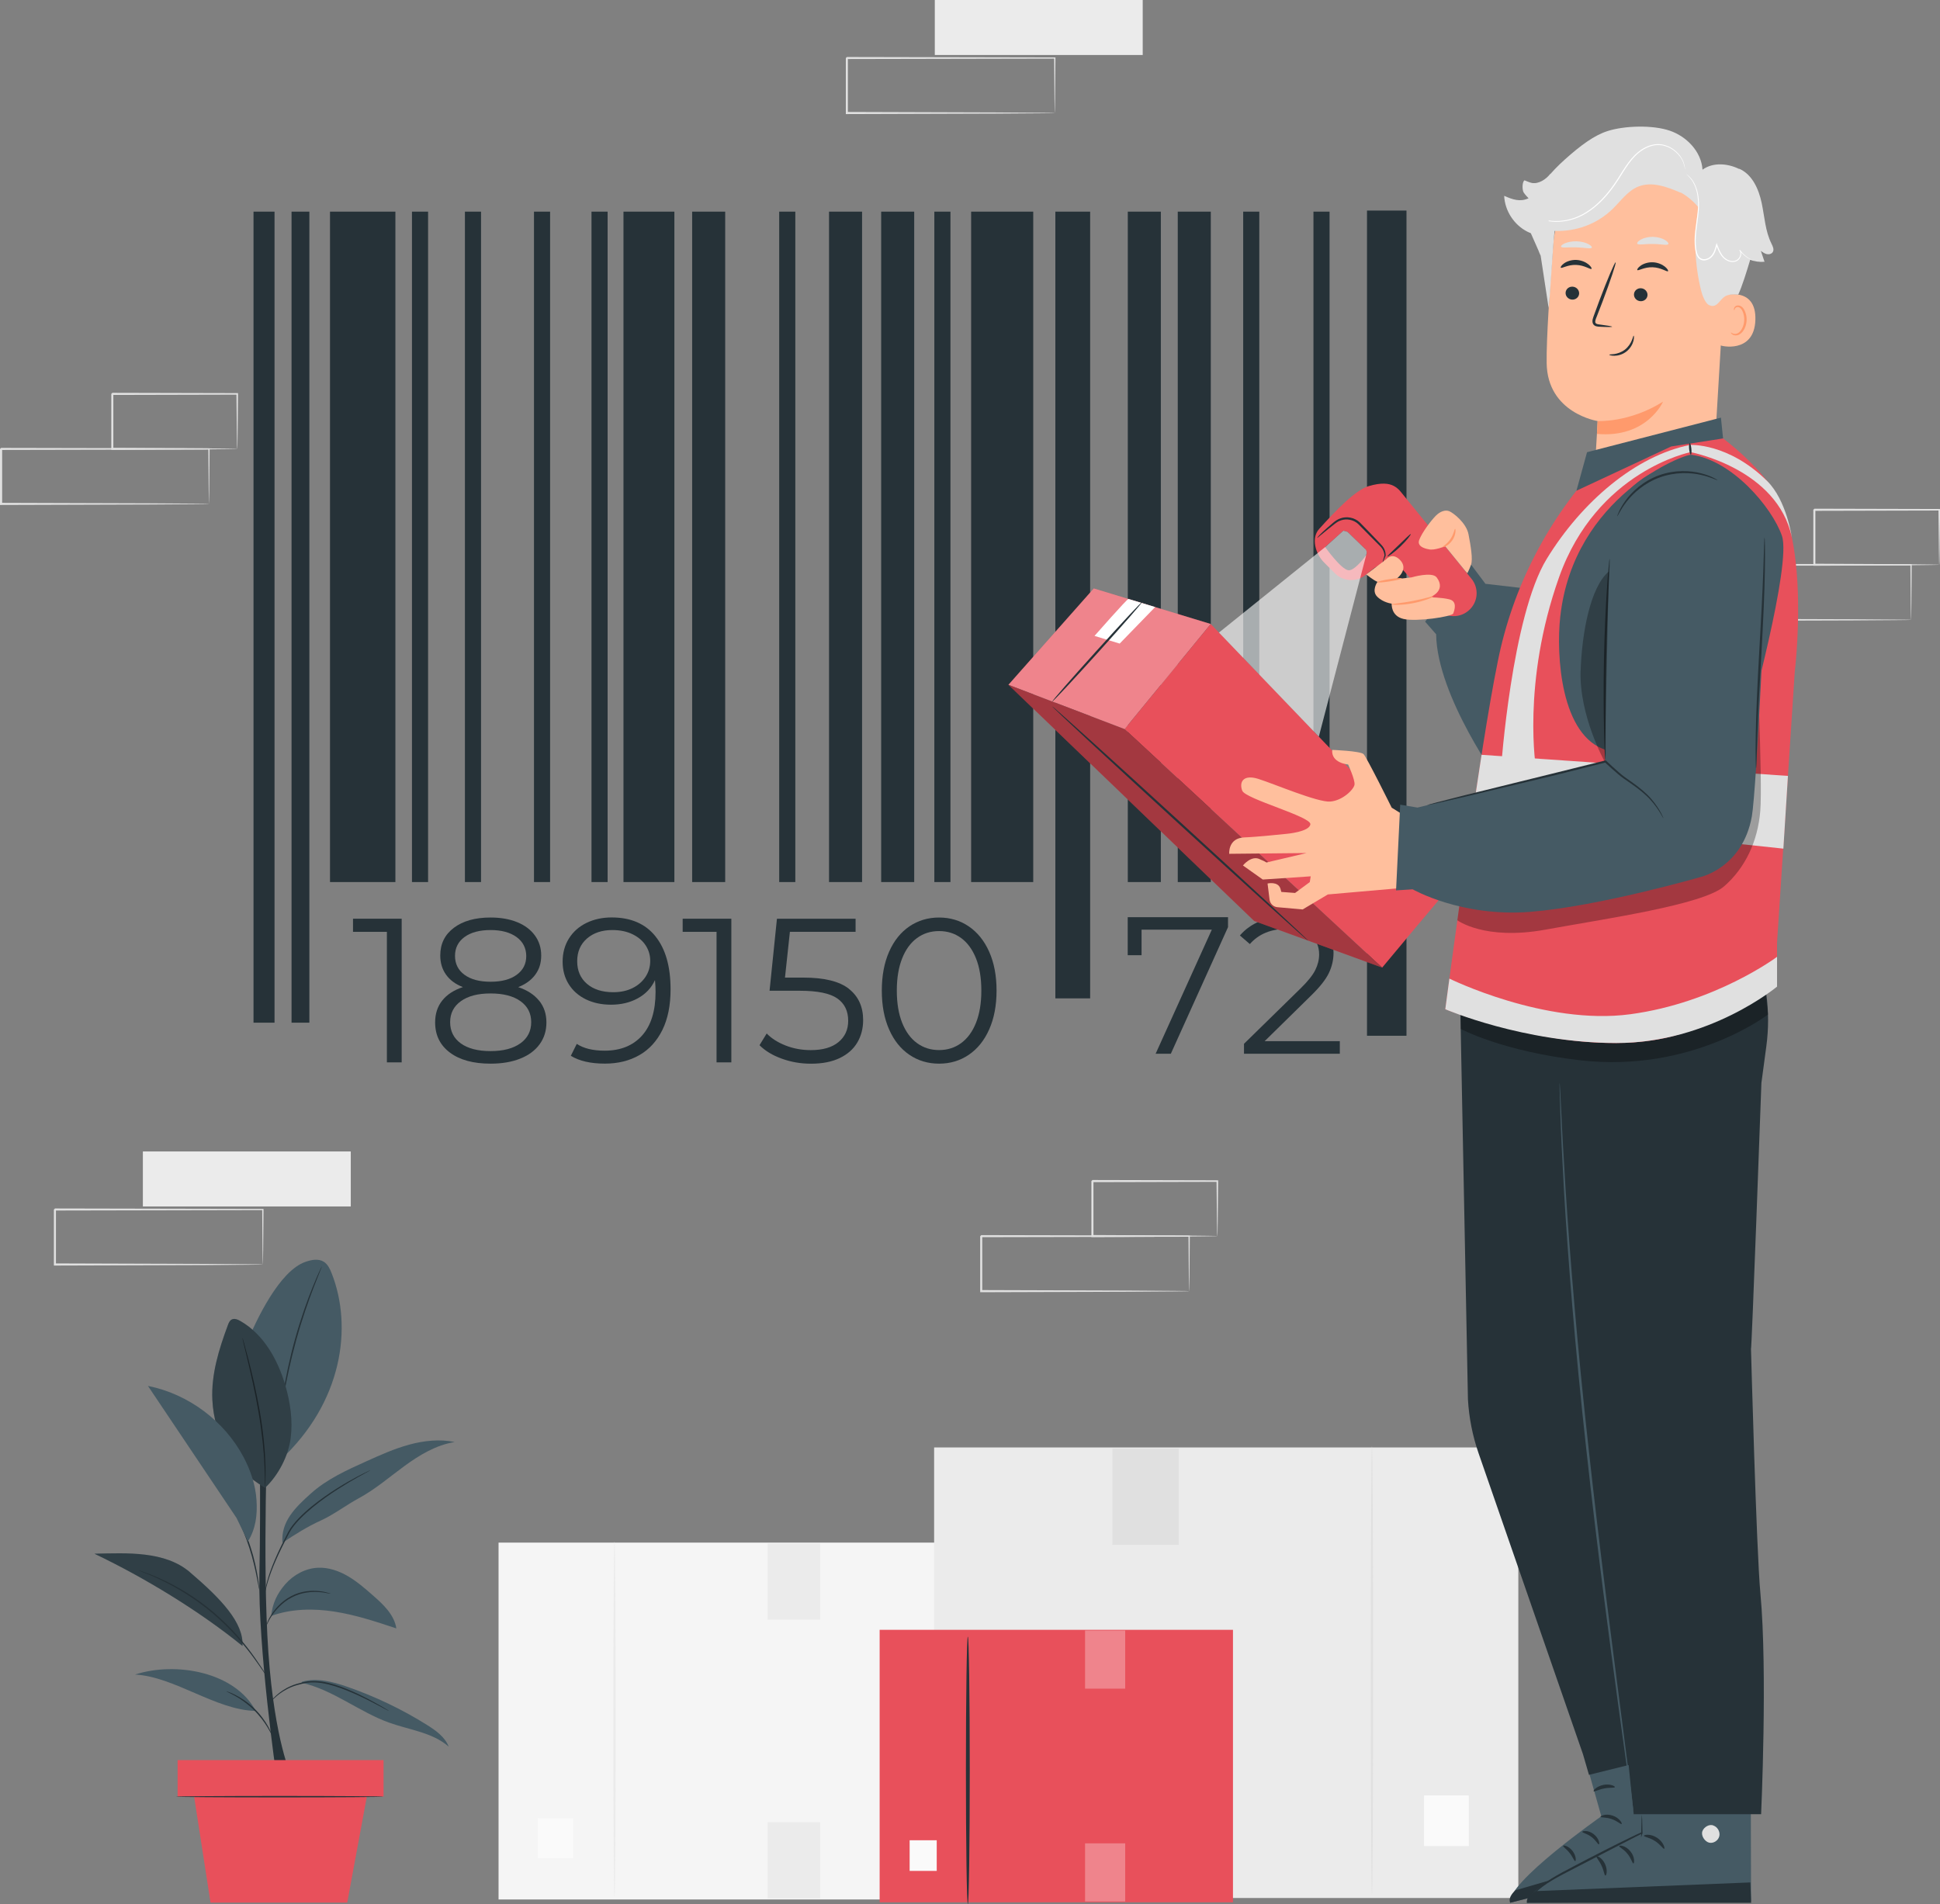 <?xml version="1.0" encoding="UTF-8"?>
<svg xmlns="http://www.w3.org/2000/svg" viewBox="0 0 453.95 445.64">
  <rect x="0" y="0" width="453.95" height="445.64" fill="#808080" stroke="none"/>
  <defs>
    <style>
      .cls-1 {
        opacity: .3;
      }

      .cls-2 {
        opacity: .6;
      }

      .cls-3, .cls-4, .cls-5, .cls-6, .cls-7, .cls-8, .cls-9, .cls-10, .cls-11, .cls-12, .cls-13 {
        stroke-width: 0px;
      }

      .cls-4 {
        fill: #263238;
      }

      .cls-5 {
        fill: #455a64;
      }

      .cls-6 {
        fill: #e0e0e0;
      }

      .cls-7 {
        fill: #fff;
      }

      .cls-8 {
        fill: #e8505b;
      }

      .cls-9 {
        fill: #ff9a6c;
      }

      .cls-10 {
        fill: #ffbf9d;
      }

      .cls-11 {
        fill: #fafafa;
      }

      .cls-12 {
        fill: #ebebeb;
      }

      .cls-13 {
        fill: #f5f5f5;
      }
    </style>
  </defs>
  <g id="Background_Complete" data-name="Background Complete">
    <g>
      <rect class="cls-12" x="33.43" y="269.48" width="48.65" height="12.87"/>
      <path class="cls-6" d="m61.51,295.91s0-.08-.02-.23c0-.17,0-.39-.02-.66,0-.61-.02-1.45-.04-2.53-.02-2.22-.05-5.42-.08-9.44l.15.15c-11.11.02-28.78.06-48.65.1.11-.11-.25.25.24-.25h0v.82s0,.83,0,.83c0,.55,0,1.1,0,1.64,0,1.09,0,2.17,0,3.25,0,2.15,0,4.26,0,6.33l-.24-.24c13.85.04,25.98.08,34.67.11,4.33.03,7.81.05,10.23.07,1.18.01,2.11.02,2.77.03.3,0,.54.01.72.02.16,0,.25.01.26.02,0,0-.07.01-.23.02-.18,0-.41,0-.69.02-.65,0-1.56.02-2.71.03-2.41.02-5.87.04-10.18.07-8.74.03-20.92.07-34.84.11h-.24s0-.24,0-.24c0-2.07,0-4.18,0-6.33,0-1.07,0-2.16,0-3.25,0-.55,0-1.09,0-1.64v-.83s0-.41,0-.41v-.39h0v-.02h0c.5-.5.14-.14.25-.25,19.87.04,37.54.07,48.65.1h.15s0,.15,0,.15c-.04,4.07-.06,7.29-.08,9.53-.02,1.07-.03,1.9-.04,2.5,0,.26-.01.47-.02.63,0,.14,0,.21-.01.2Z"/>
    </g>
    <g>
      <rect class="cls-12" x="218.74" width="48.65" height="12.87"/>
      <path class="cls-6" d="m246.82,26.43s-.01-.08-.02-.23c0-.17,0-.39-.02-.66,0-.61-.02-1.45-.04-2.53-.02-2.22-.05-5.42-.08-9.44l.15.15c-11.11.02-28.78.06-48.65.1.11-.11-.25.25.24-.25h0v.82s0,.83,0,.83c0,.55,0,1.1,0,1.64,0,1.09,0,2.17,0,3.25,0,2.15,0,4.26,0,6.33l-.24-.24c13.85.04,25.98.08,34.67.11,4.33.03,7.81.05,10.23.07,1.18.01,2.11.02,2.77.03.3,0,.54.01.72.02.16,0,.25.01.26.02,0,0-.07.01-.23.02-.18,0-.41,0-.69.02-.65,0-1.56.02-2.71.03-2.41.02-5.87.04-10.18.07-8.74.03-20.92.07-34.84.11h-.24s0-.24,0-.24c0-2.07,0-4.18,0-6.33,0-1.07,0-2.16,0-3.25,0-.55,0-1.09,0-1.64v-.83s0-.41,0-.41v-.39h0v-.02h0c.5-.5.14-.14.25-.25,19.87.04,37.54.07,48.65.1h.15s0,.15,0,.15c-.04,4.07-.06,7.29-.08,9.53-.02,1.07-.03,1.9-.04,2.5,0,.26-.01.47-.02.63,0,.14-.01.21-.01.2Z"/>
    </g>
    <g>
      <path class="cls-6" d="m278.25,302.15s0-.08-.01-.23c0-.17,0-.39-.02-.66,0-.61-.02-1.45-.04-2.53-.02-2.22-.05-5.42-.08-9.44l.15.15c-11.11.02-28.78.06-48.65.1.11-.11-.25.25.24-.25h0v.41s0,.41,0,.41v.83c0,.55,0,1.1,0,1.64,0,1.09,0,2.17,0,3.25,0,2.15,0,4.26,0,6.33l-.24-.24c13.85.04,25.98.08,34.67.11,4.33.03,7.81.05,10.23.07,1.18.01,2.11.02,2.77.03.3,0,.54.01.72.02.16,0,.25.01.26.02,0,0-.07.01-.23.02-.18,0-.41,0-.69.02-.65,0-1.56.02-2.71.03-2.41.02-5.87.04-10.18.07-8.74.03-20.92.07-34.84.11h-.24s0-.24,0-.24c0-2.07,0-4.18,0-6.33,0-1.07,0-2.16,0-3.25,0-.55,0-1.09,0-1.64v-.83s0-.41,0-.41v-.39h0v-.02h0c.5-.5.14-.14.25-.25,19.87.04,37.54.07,48.65.1h.15s0,.15,0,.15c-.04,4.07-.06,7.29-.08,9.53-.02,1.07-.03,1.9-.04,2.5,0,.26-.01.47-.02.63,0,.14,0,.21-.02.2Z"/>
      <path class="cls-6" d="m284.84,289.28s-.01-.09-.02-.25c0-.18-.01-.41-.02-.68-.01-.63-.03-1.49-.04-2.58-.02-2.26-.06-5.44-.1-9.36l.18.18c-7.57.02-17.88.04-29.23.07-.22.22.3-.3.25-.25h0v.42s0,.42,0,.42v.84c0,.56,0,1.12,0,1.67,0,1.11,0,2.2,0,3.28,0,2.15,0,4.24,0,6.24l-.24-.24c8.44.05,15.7.08,20.91.11,2.57.03,4.63.05,6.09.07.68.01,1.23.02,1.64.03.38,0,.58.02.59.03,0,0-.17.02-.53.03-.4,0-.93.02-1.59.03-1.45.02-3.49.04-6.04.07-5.25.03-12.57.07-21.07.11h-.24s0-.24,0-.24c0-2,0-4.09,0-6.24,0-1.08,0-2.17,0-3.28,0-.55,0-1.11,0-1.67v-.84s0-.42,0-.42v-.4h0v-.02h0c-.05.05.47-.47.25-.25,11.35.03,21.66.05,29.23.07h.18s0,.18,0,.18c-.04,3.96-.07,7.19-.1,9.47-.02,1.07-.03,1.92-.04,2.54-.01.58-.03.87-.04.86Z"/>
    </g>
    <g>
      <path class="cls-6" d="m48.9,117.91s0-.08-.01-.23c0-.17,0-.39-.02-.66,0-.61-.02-1.45-.04-2.53-.02-2.22-.05-5.42-.08-9.44l.15.15c-11.11.02-28.78.06-48.65.1.11-.11-.25.25.24-.25H.5v.41s0,.41,0,.41v.83c0,.55,0,1.1,0,1.64,0,1.09,0,2.17,0,3.25,0,2.15,0,4.26,0,6.33l-.24-.24c13.85.04,25.98.08,34.67.11,4.33.03,7.81.05,10.23.07,1.18.01,2.11.02,2.77.03.3,0,.54.01.72.02.16,0,.25.01.26.02,0,0-.07.01-.23.02-.18,0-.41,0-.69.02-.65,0-1.56.02-2.71.03-2.41.02-5.87.04-10.18.07-8.74.03-20.92.07-34.84.11H0s0-.24,0-.24c0-2.07,0-4.18,0-6.33,0-1.07,0-2.16,0-3.25,0-.55,0-1.09,0-1.64v-.83s0-.41,0-.41v-.39h0v-.02h0c.5-.5.14-.14.25-.25,19.87.04,37.54.07,48.65.1h.15s0,.15,0,.15c-.04,4.07-.06,7.29-.08,9.53-.02,1.07-.03,1.9-.04,2.5,0,.26-.01.47-.02.63,0,.14,0,.21-.02.2Z"/>
      <path class="cls-6" d="m55.5,105.04s-.01-.09-.02-.24c0-.18-.01-.41-.02-.68-.01-.63-.03-1.49-.04-2.58-.02-2.26-.06-5.44-.1-9.36l.18.18c-7.57.02-17.88.04-29.23.07-.22.22.3-.3.25-.25h0v.42s0,.42,0,.42v.84c0,.56,0,1.12,0,1.67,0,1.11,0,2.2,0,3.28,0,2.15,0,4.24,0,6.24l-.24-.24c8.44.05,15.7.08,20.91.11,2.57.03,4.63.05,6.09.07.68.01,1.23.02,1.64.03.38,0,.58.02.59.03,0,0-.17.02-.53.03-.4,0-.93.02-1.59.03-1.45.02-3.49.04-6.04.07-5.25.03-12.57.07-21.07.11h-.24s0-.24,0-.24c0-2,0-4.09,0-6.24,0-1.08,0-2.17,0-3.28,0-.55,0-1.11,0-1.67v-.84s0-.42,0-.42v-.4h0v-.02h0c-.05.05.47-.47.25-.25,11.35.03,21.66.05,29.23.07h.18s0,.18,0,.18c-.04,3.96-.07,7.19-.1,9.47-.02,1.07-.03,1.92-.04,2.54-.01.58-.03.87-.04.86Z"/>
    </g>
    <g>
      <path class="cls-6" d="m447.17,145.04s0-.08-.01-.23c0-.17,0-.39-.02-.66,0-.61-.02-1.45-.04-2.53-.02-2.22-.05-5.42-.08-9.44l.15.15c-11.11.02-28.78.06-48.65.1.11-.11-.25.25.24-.25h0v.41s0,.41,0,.41v.83c0,.55,0,1.1,0,1.64,0,1.09,0,2.17,0,3.25,0,2.15,0,4.26,0,6.33l-.24-.24c13.85.04,25.98.08,34.67.11,4.33.03,7.81.05,10.23.07,1.18.01,2.11.02,2.77.03.3,0,.54.01.72.02.16,0,.25.01.26.02,0,0-.07.01-.23.02-.18,0-.41,0-.69.02-.65,0-1.56.02-2.71.03-2.41.02-5.87.04-10.18.07-8.74.03-20.92.07-34.84.11h-.24s0-.24,0-.24c0-2.07,0-4.18,0-6.33,0-1.07,0-2.16,0-3.25,0-.55,0-1.09,0-1.64v-.83s0-.41,0-.41v-.39h0v-.02h0c.5-.5.14-.14.25-.25,19.87.04,37.54.07,48.65.1h.15s0,.15,0,.15c-.04,4.07-.06,7.29-.08,9.53-.02,1.07-.03,1.9-.04,2.5,0,.26-.01.47-.02.63,0,.14,0,.21-.02.2Z"/>
      <path class="cls-6" d="m453.77,132.17s-.01-.09-.02-.25c0-.18-.01-.41-.02-.68-.01-.63-.03-1.49-.04-2.58-.02-2.26-.06-5.44-.1-9.36l.18.18c-7.57.02-17.88.04-29.23.07-.22.22.3-.3.25-.25h0v.42s0,.42,0,.42v.84c0,.56,0,1.12,0,1.67,0,1.11,0,2.2,0,3.28,0,2.15,0,4.24,0,6.24l-.24-.24c8.44.05,15.7.08,20.91.11,2.57.03,4.63.05,6.09.07.68.01,1.23.02,1.64.03.38,0,.58.02.59.03,0,0-.17.02-.53.03-.4,0-.93.02-1.59.03-1.45.02-3.49.04-6.04.07-5.25.03-12.57.07-21.07.11h-.24s0-.24,0-.24c0-2,0-4.09,0-6.24,0-1.08,0-2.17,0-3.28,0-.55,0-1.11,0-1.67v-.84s0-.42,0-.42v-.4h0v-.02h0c-.05.05.47-.47.25-.25,11.35.03,21.66.05,29.23.07h.18s0,.18,0,.18c-.04,3.96-.07,7.19-.1,9.47-.02,1.07-.03,1.92-.04,2.54-.01.58-.03.87-.04.86Z"/>
    </g>
    <g>
      <rect class="cls-13" x="116.66" y="361.02" width="108.28" height="83.52" transform="translate(341.6 805.56) rotate(180)"/>
      <path class="cls-12" d="m143.79,443.95c.15,0,.27-18.62.27-41.57s-.12-41.58-.27-41.58-.27,18.61-.27,41.58.12,41.57.27,41.57Z"/>
      <rect class="cls-11" x="125.84" y="425.53" width="8.3" height="9.38" transform="translate(259.98 860.44) rotate(180)"/>
      <rect class="cls-12" x="179.61" y="361.24" width="12.3" height="17.82"/>
      <rect class="cls-12" x="179.61" y="426.47" width="12.3" height="17.82"/>
    </g>
    <g>
      <rect class="cls-12" x="218.58" y="338.75" width="136.7" height="105.44"/>
      <path class="cls-6" d="m321.03,443.44c-.15,0-.27-23.5-.27-52.49s.12-52.49.27-52.49.27,23.5.27,52.49-.12,52.49-.27,52.49Z"/>
      <rect class="cls-11" x="333.21" y="420.19" width="10.48" height="11.85"/>
      <rect class="cls-6" x="260.29" y="339.02" width="15.53" height="22.5"/>
      <rect class="cls-6" x="260.29" y="421.37" width="15.53" height="22.5"/>
    </g>
  </g>
  <g id="Plant">
    <g>
      <g>
        <path class="cls-4" d="m64.68,415.61s-4.34-29.83-3.98-47.19c.36-17.36-.02-36.89-.02-36.89h2s-1.35,34.45.12,55.24c1.47,20.76,5.35,28.84,5.35,28.84h-3.47"/>
        <path class="cls-5" d="m77.6,297.97c-.4-1.02-.9-2.08-1.82-2.67-1.27-.8-2.93-.47-4.35.03-6.04,2.14-11.4,13.4-13.84,19.33l8.02,27.03c14.48-13.43,16.99-31.05,11.99-43.72Z"/>
        <path class="cls-4" d="m75.31,296.39s-.03.13-.12.35c-.1.26-.23.58-.39.98-.35.85-.84,2.09-1.43,3.62-1.18,3.07-2.69,7.36-4.03,12.19-1.34,4.84-2.26,9.29-2.83,12.53-.29,1.62-.5,2.93-.64,3.84-.07.43-.13.77-.17,1.05-.04.24-.07.36-.08.36-.01,0,0-.13.02-.37.03-.28.07-.63.11-1.06.1-.92.28-2.24.53-3.86.51-3.26,1.4-7.73,2.74-12.58,1.35-4.85,2.89-9.14,4.13-12.19.62-1.53,1.15-2.75,1.53-3.59.18-.39.33-.71.45-.96.11-.22.17-.33.18-.33Z"/>
        <path class="cls-5" d="m62.05,348.16c-7.52-4.15-11.95-11.97-12.36-20.55-.29-6,1.55-11.88,3.64-17.51.18-.49.4-1.01.85-1.27.63-.36,1.42-.04,2.05.32,5.46,3.11,8.77,9.04,10.54,15.08,1.17,4.02,1.78,8.25,1.24,12.4-.54,4.15-2.91,8.66-5.95,11.54"/>
        <path class="cls-4" d="m62.05,348.16s-.02-.13-.03-.36c0-.27-.01-.62-.02-1.04,0-.9-.04-2.2-.11-3.81-.14-3.21-.57-7.65-1.4-12.49-.83-4.84-1.85-9.18-2.59-12.31-.37-1.53-.67-2.79-.89-3.71-.09-.41-.17-.74-.23-1.01-.05-.23-.07-.36-.06-.36.01,0,.05.11.12.34.08.26.17.59.29,1,.25.87.59,2.13.99,3.69.8,3.12,1.85,7.46,2.69,12.31.83,4.85,1.22,9.31,1.3,12.53.04,1.61.04,2.92,0,3.82-.02.42-.03.76-.04,1.04-.01.24-.03.36-.04.36Z"/>
        <g class="cls-1">
          <path class="cls-3" d="m62.05,348.16c-7.52-4.15-11.95-11.97-12.36-20.55-.29-6,1.55-11.88,3.64-17.51.18-.49.4-1.01.85-1.27.63-.36,1.42-.04,2.05.32,5.46,3.11,8.77,9.04,10.54,15.08,1.17,4.02,1.78,8.25,1.24,12.4-.54,4.15-2.91,8.66-5.95,11.54"/>
        </g>
        <path class="cls-5" d="m70.53,393.81c7.4,1.63,13.49,6.85,20.63,9.38,4.72,1.68,10.06,2.27,13.84,5.58-.9-2.28-3.05-3.81-5.13-5.11-5.87-3.67-12.16-6.67-18.7-8.93-3.36-1.16-7-2.13-10.43-1.17"/>
        <path class="cls-5" d="m59.84,400.41c-9.27-.15-19.02-8.04-28.25-8.51,9.65-3.12,23.47-.57,28.25,8.51"/>
        <path class="cls-5" d="m63.46,378.18c4.71-1.7,9.87-1.78,14.82-1.01,4.94.77,9.72,2.35,14.46,3.93-.48-3.22-3.08-5.63-5.53-7.77-1.84-1.61-3.7-3.23-5.81-4.46-2.11-1.23-4.52-2.07-6.97-1.97-2.95.12-5.75,1.65-7.69,3.87-1.93,2.23-2.97,4.47-3.29,7.4"/>
        <path class="cls-5" d="m44.44,367.94c-5.83-4.98-14.67-4.49-22.34-4.32,11.79,5.64,24.49,13.36,34.64,21.59.31-5.42-4.94-10.98-12.31-17.27Z"/>
        <g class="cls-1">
          <path class="cls-3" d="m44.44,367.94c-5.83-4.98-14.67-4.49-22.34-4.32,11.79,5.64,24.49,13.36,34.64,21.59.31-5.42-4.94-10.98-12.31-17.27Z"/>
        </g>
        <path class="cls-5" d="m66.08,361.07c2.93-1.96,5.9-3.82,8.97-5.21,3.07-1.4,5.94-3.62,8.9-5.22,3.85-2.08,7.18-4.98,10.71-7.56,3.53-2.58,7.41-4.91,11.73-5.6-3.52-.73-7.2-.33-10.67.62-3.47.95-6.76,2.43-10.04,3.91-4.55,2.05-9.18,4.15-12.9,7.48-3.72,3.33-7.08,6.61-6.69,11.59"/>
        <path class="cls-4" d="m91,400.41s-.11-.03-.29-.13c-.22-.11-.49-.25-.81-.42-.7-.37-1.7-.92-2.96-1.56-.62-.33-1.32-.67-2.07-1.03-.74-.37-1.55-.73-2.41-1.1-1.71-.73-3.62-1.49-5.71-1.99-2.08-.51-4.15-.62-5.94-.15-.91.22-1.76.44-2.52.75-.76.31-1.44.67-2.03,1.04-1.19.75-2.02,1.54-2.56,2.11-.54.58-.8.93-.82.91,0,0,.05-.1.17-.27.12-.17.3-.42.56-.72.51-.6,1.33-1.43,2.52-2.22.59-.39,1.28-.77,2.06-1.1.77-.34,1.65-.57,2.55-.79,1.84-.5,3.99-.39,6.09.12,2.12.5,4.04,1.28,5.75,2.03.86.38,1.66.75,2.4,1.14.75.36,1.44.72,2.06,1.07,1.25.66,2.24,1.24,2.92,1.65.31.19.57.35.78.47.18.11.27.17.26.18Z"/>
        <path class="cls-4" d="m52.92,395.81s.21.04.58.17c.37.12.89.35,1.51.66,1.25.62,2.89,1.66,4.43,3.14,1.54,1.48,2.65,3.08,3.32,4.3.33.61.58,1.12.72,1.48.14.36.21.56.19.57-.05.02-.4-.76-1.11-1.94-.71-1.18-1.83-2.72-3.34-4.18-1.51-1.45-3.1-2.51-4.31-3.17-1.2-.66-2-.98-1.98-1.03Z"/>
        <path class="cls-4" d="m32.42,367.48s.14.03.39.12c.29.1.66.23,1.11.4.49.18,1.08.4,1.75.65.68.25,1.43.63,2.27,1,3.34,1.51,7.78,4.06,12.06,7.69,2.11,1.84,4.03,3.71,5.63,5.54,1.59,1.83,2.94,3.56,3.99,5.06,1.06,1.5,1.86,2.75,2.41,3.61.26.41.47.74.63.99.14.23.21.35.21.36,0,0-.1-.1-.26-.32-.16-.22-.4-.54-.69-.96-.58-.84-1.41-2.07-2.49-3.55-1.07-1.48-2.43-3.18-4.03-4.99-1.6-1.81-3.51-3.66-5.61-5.49-4.26-3.6-8.65-6.16-11.95-7.73-.83-.38-1.56-.77-2.24-1.04-.66-.27-1.24-.5-1.73-.7-.45-.19-.81-.34-1.09-.45-.25-.11-.38-.17-.37-.18Z"/>
        <path class="cls-4" d="m77.36,372.97s-.27-.01-.74-.1c-.25-.05-.54-.1-.85-.16-.33-.06-.72-.07-1.14-.11-1.67-.12-4.09.02-6.37,1.26-1.15.58-2.11,1.36-2.9,2.15-.8.78-1.41,1.59-1.86,2.3-.93,1.42-1.22,2.45-1.27,2.43-.02,0,.03-.27.19-.72.17-.45.43-1.1.89-1.83.44-.74,1.04-1.58,1.84-2.39.79-.82,1.78-1.63,2.96-2.23,2.35-1.28,4.86-1.38,6.54-1.2.43.06.82.08,1.15.16.31.08.59.15.85.21.46.12.72.2.71.22Z"/>
        <path class="cls-4" d="m86.68,344.07s-.12.08-.35.22c-.27.14-.61.33-1.03.56-.9.48-2.19,1.2-3.76,2.13-1.56.94-3.41,2.09-5.37,3.49-1.95,1.4-4.06,3.04-5.99,5.02-.96,1-1.84,2.04-2.45,3.17-.61,1.17-1.19,2.29-1.72,3.37-1.07,2.16-1.94,4.15-2.57,5.86-.63,1.71-1.02,3.13-1.25,4.13-.24.99-.32,1.55-.36,1.55-.01,0,0-.14.04-.41.03-.27.09-.66.19-1.16.19-1.01.55-2.45,1.16-4.18.61-1.73,1.46-3.74,2.52-5.92.53-1.09,1.1-2.22,1.71-3.39.64-1.19,1.53-2.24,2.5-3.25,1.96-2.01,4.08-3.64,6.06-5.04,1.98-1.4,3.84-2.53,5.43-3.45,1.59-.9,2.9-1.59,3.82-2.04.44-.21.79-.38,1.06-.51.24-.11.38-.17.38-.16Z"/>
        <path class="cls-4" d="m60.69,372.13s-.09-.28-.18-.78c-.11-.57-.24-1.29-.41-2.14-.35-1.8-.89-4.29-1.75-6.95-.85-2.67-1.89-4.99-2.65-6.67-.36-.79-.66-1.45-.9-1.98-.21-.47-.32-.74-.3-.75.02-.01.17.24.41.69.25.45.59,1.11,1,1.94.81,1.65,1.89,3.98,2.75,6.67.87,2.69,1.37,5.19,1.67,7.01.15.91.25,1.65.3,2.16.06.51.08.8.06.8Z"/>
        <path class="cls-5" d="m60.02,351.05c-.23-3.5-1.37-6.9-3.01-10.01-4.5-8.5-12.95-14.81-22.39-16.69,6.91,10.3,13.82,20.59,20.72,30.89l2.68,5.51c1.83-3,2.23-6.2,2-9.7Z"/>
      </g>
      <g>
        <rect class="cls-8" x="41.56" y="411.92" width="48.19" height="8.54"/>
        <polygon class="cls-8" points="45.16 418.77 49.26 445.27 81.25 445.27 86.15 418.77 45.16 418.77"/>
        <path class="cls-4" d="m89.72,420.48c0,.09-10.87.17-24.28.17s-24.28-.08-24.28-.17,10.87-.17,24.28-.17,24.28.08,24.28.17Z"/>
      </g>
    </g>
  </g>
  <g id="Box">
    <g>
      <g>
        <rect class="cls-8" x="205.84" y="381.43" width="82.68" height="63.77" transform="translate(494.35 826.63) rotate(180)"/>
        <rect class="cls-11" x="212.85" y="430.68" width="6.34" height="7.17" transform="translate(432.04 868.53) rotate(180)"/>
        <g class="cls-1">
          <rect class="cls-7" x="253.9" y="381.59" width="9.39" height="13.61"/>
        </g>
        <g class="cls-1">
          <rect class="cls-7" x="253.9" y="431.4" width="9.39" height="13.61"/>
        </g>
      </g>
      <path class="cls-4" d="m226.47,445.64c-.25,0-.45-14.02-.45-31.32s.2-31.32.45-31.32.45,14.02.45,31.32-.2,31.32-.45,31.32Z"/>
    </g>
  </g>
  <g id="Barcode">
    <g>
      <rect class="cls-4" x="59.32" y="49.53" width="4.92" height="189.81"/>
      <rect class="cls-4" x="68.22" y="49.53" width="4.17" height="189.81"/>
      <rect class="cls-4" x="77.22" y="49.53" width="15.3" height="156.9"/>
      <rect class="cls-4" x="96.4" y="49.53" width="3.77" height="156.9"/>
      <rect class="cls-4" x="108.79" y="49.53" width="3.77" height="156.9"/>
      <rect class="cls-4" x="124.95" y="49.53" width="3.77" height="156.9"/>
      <rect class="cls-4" x="138.41" y="49.53" width="3.77" height="156.9"/>
      <rect class="cls-4" x="182.33" y="49.53" width="3.77" height="156.9"/>
      <rect class="cls-4" x="246.95" y="49.53" width="8.14" height="184.12"/>
      <rect class="cls-4" x="290.9" y="49.53" width="3.77" height="156.9"/>
      <rect class="cls-4" x="307.34" y="49.53" width="3.77" height="156.9"/>
      <rect class="cls-4" x="319.87" y="49.28" width="9.24" height="193.12"/>
      <rect class="cls-4" x="218.63" y="49.53" width="3.77" height="156.9"/>
      <rect class="cls-4" x="161.96" y="49.53" width="7.73" height="156.9"/>
      <rect class="cls-4" x="193.99" y="49.53" width="7.73" height="156.9"/>
      <rect class="cls-4" x="206.19" y="49.53" width="7.73" height="156.9"/>
      <rect class="cls-4" x="263.9" y="49.53" width="7.73" height="156.9"/>
      <rect class="cls-4" x="275.59" y="49.53" width="7.73" height="156.9"/>
      <rect class="cls-4" x="227.24" y="49.53" width="14.53" height="156.9"/>
      <rect class="cls-4" x="145.89" y="49.53" width="11.91" height="156.9"/>
      <g>
        <path class="cls-4" d="m93.99,215.01v33.62h-3.46v-30.55h-7.93v-3.07h11.38Z"/>
        <path class="cls-4" d="m126.15,234.18c1.14,1.41,1.71,3.11,1.71,5.09s-.53,3.66-1.59,5.12c-1.06,1.46-2.57,2.58-4.54,3.36-1.97.79-4.28,1.18-6.94,1.18-4.03,0-7.2-.86-9.51-2.59-2.31-1.73-3.46-4.08-3.46-7.06,0-2.02.55-3.72,1.66-5.12,1.1-1.39,2.71-2.44,4.83-3.15-1.73-.67-3.04-1.64-3.94-2.91-.9-1.26-1.35-2.76-1.35-4.49,0-2.72,1.06-4.88,3.19-6.48,2.13-1.6,4.99-2.4,8.57-2.4,2.37,0,4.44.36,6.22,1.08,1.78.72,3.16,1.75,4.15,3.1.99,1.35,1.49,2.91,1.49,4.71s-.46,3.23-1.39,4.49c-.93,1.27-2.26,2.23-3.99,2.91,2.11.7,3.74,1.76,4.88,3.17Zm-4.37,9.99c1.68-1.22,2.52-2.87,2.52-4.95s-.84-3.72-2.52-4.92c-1.68-1.2-4.01-1.8-6.99-1.8s-5.26.6-6.94,1.8c-1.68,1.2-2.52,2.84-2.52,4.92s.83,3.77,2.5,4.97c1.66,1.2,3.99,1.8,6.96,1.8s5.31-.61,6.99-1.83Zm-13.09-16.04c1.47,1.09,3.51,1.63,6.1,1.63s4.64-.54,6.12-1.63c1.49-1.09,2.23-2.54,2.23-4.37s-.76-3.38-2.28-4.47c-1.52-1.09-3.55-1.63-6.08-1.63s-4.59.54-6.08,1.63c-1.49,1.09-2.23,2.56-2.23,4.42s.74,3.33,2.21,4.42Z"/>
        <path class="cls-4" d="m153.36,219.12c2.37,2.93,3.55,7.07,3.55,12.42,0,3.75-.64,6.92-1.92,9.51-1.28,2.59-3.07,4.56-5.38,5.88-2.31,1.33-5,1.99-8.07,1.99-3.33,0-5.99-.61-7.97-1.83l1.39-2.79c1.6,1.06,3.78,1.59,6.53,1.59,3.71,0,6.63-1.18,8.74-3.53,2.11-2.35,3.17-5.77,3.17-10.25,0-.83-.05-1.75-.14-2.74-.83,1.83-2.16,3.24-3.99,4.25-1.83,1.01-3.92,1.51-6.29,1.51-2.21,0-4.17-.42-5.88-1.25-1.71-.83-3.05-2.01-4.01-3.53-.96-1.52-1.44-3.29-1.44-5.31s.5-3.86,1.49-5.43c.99-1.57,2.36-2.78,4.11-3.63,1.75-.85,3.71-1.27,5.88-1.27,4.45,0,7.86,1.46,10.23,4.4Zm-5.36,12.13c1.3-.64,2.31-1.52,3.05-2.64.74-1.12,1.1-2.37,1.1-3.75,0-1.28-.34-2.47-1.03-3.55-.69-1.09-1.71-1.97-3.05-2.64-1.34-.67-2.95-1.01-4.8-1.01-2.43,0-4.41.67-5.93,1.99-1.52,1.33-2.28,3.1-2.28,5.31s.76,3.97,2.28,5.28c1.52,1.31,3.58,1.97,6.17,1.97,1.7,0,3.19-.32,4.49-.96Z"/>
        <path class="cls-4" d="m171.13,215.01v33.62h-3.46v-30.55h-7.93v-3.07h11.38Z"/>
        <path class="cls-4" d="m198.63,231.42c2.23,1.75,3.34,4.19,3.34,7.33,0,1.95-.46,3.7-1.37,5.24s-2.28,2.75-4.11,3.63c-1.83.88-4.07,1.32-6.72,1.32-2.4,0-4.68-.39-6.84-1.18-2.16-.78-3.9-1.83-5.21-3.15l1.68-2.74c1.12,1.15,2.59,2.09,4.42,2.81,1.83.72,3.79,1.08,5.91,1.08,2.79,0,4.94-.62,6.46-1.87,1.52-1.25,2.28-2.91,2.28-5,0-2.31-.86-4.05-2.57-5.24-1.71-1.18-4.6-1.78-8.67-1.78h-7.16l1.73-16.86h18.4v3.07h-15.37l-1.15,10.71h4.32c4.87,0,8.41.87,10.64,2.62Z"/>
        <path class="cls-4" d="m212.8,246.86c-2.03-1.38-3.62-3.35-4.75-5.93-1.14-2.58-1.71-5.61-1.71-9.1s.57-6.52,1.71-9.1c1.14-2.58,2.72-4.55,4.75-5.93,2.03-1.38,4.35-2.07,6.94-2.07s4.91.69,6.94,2.07c2.03,1.38,3.63,3.35,4.78,5.93,1.15,2.58,1.73,5.61,1.73,9.1s-.58,6.52-1.73,9.1c-1.15,2.58-2.75,4.56-4.78,5.93-2.03,1.38-4.35,2.07-6.94,2.07s-4.91-.69-6.94-2.07Zm12.1-2.74c1.49-1.09,2.65-2.67,3.48-4.75.83-2.08,1.25-4.59,1.25-7.54s-.42-5.46-1.25-7.54c-.83-2.08-1.99-3.67-3.48-4.76-1.49-1.09-3.21-1.63-5.16-1.63s-3.67.54-5.16,1.63c-1.49,1.09-2.65,2.67-3.48,4.76-.83,2.08-1.25,4.59-1.25,7.54s.42,5.46,1.25,7.54c.83,2.08,1.99,3.67,3.48,4.75,1.49,1.09,3.21,1.63,5.16,1.63s3.67-.54,5.16-1.63Z"/>
      </g>
      <g>
        <path class="cls-4" d="m287.35,214.65v2.33l-13.38,29.63h-3.56l13.15-29.04h-16.44v5.98h-3.24v-8.9h23.47Z"/>
        <path class="cls-4" d="m313.51,243.69v2.92h-22.42v-2.33l13.29-13.01c1.67-1.64,2.81-3.07,3.4-4.27.59-1.2.89-2.41.89-3.63,0-1.89-.65-3.36-1.94-4.41-1.29-1.05-3.14-1.58-5.55-1.58-3.74,0-6.65,1.19-8.72,3.56l-2.33-2.01c1.25-1.46,2.84-2.59,4.77-3.38,1.93-.79,4.12-1.19,6.55-1.19,3.26,0,5.84.77,7.74,2.31,1.9,1.54,2.85,3.65,2.85,6.32,0,1.64-.37,3.23-1.1,4.75-.73,1.52-2.12,3.27-4.15,5.25l-10.87,10.68h17.58Z"/>
      </g>
    </g>
  </g>
  <g id="Character">
    <g>
      <g>
        <polygon class="cls-8" points="255.94 137.71 235.97 160.26 263.15 170.62 283.3 146.03 255.94 137.71"/>
        <path class="cls-8" d="m283.3,146.03s57.68,59.9,57.13,60.27c-.55.37-17.01,20.15-17.01,20.15l-60.27-55.83,20.15-24.59Z"/>
        <polygon class="cls-8" points="235.97 160.26 293.47 215.54 323.42 226.45 263.15 170.62 235.97 160.26"/>
        <g class="cls-1">
          <polygon class="cls-3" points="235.97 160.26 293.47 215.54 323.42 226.45 263.15 170.62 235.97 160.26"/>
        </g>
        <g class="cls-1">
          <polygon class="cls-7" points="255.94 137.71 235.97 160.26 263.15 170.62 283.3 146.03 255.94 137.71"/>
        </g>
      </g>
      <path class="cls-10" d="m311.75,175.5s6.58.25,7.32.99,6.58,12.53,6.58,12.53l1.99,1.24.56,17.54-17.49,1.53-5.9,3.51-5.81-.52c-.99-.05-1.8-.8-1.93-1.79l-.47-3.76s2.4-.57,3,1.16l.22.81,3.22.24,3.44-2.54.22-1.35-11.22.75-4.64-3.29s1.98-2.49,3.98-1.45c.47.25.62.2,1.53.75l9.38-2.21-18.1.18s-.33-3.72,3.58-3.84c2.77-.09,9.8-.83,9.8-.83,0,0,5.39-.45,5.61-2.24.22-1.8-15.19-5.91-15.94-7.86-.75-1.95.15-3.89,3.74-2.77,3.59,1.12,13.92,5.54,16.84,5.31,2.92-.22,5.54-2.84,5.69-3.97.15-1.12-1.5-4.71-1.5-4.71,0,0-3.99-.29-3.72-3.4Z"/>
      <path class="cls-7" d="m264.05,140.17c-.26-.08-7.94,8.65-7.94,8.65l5.89,1.8,8.3-8.55-6.26-1.9Z"/>
      <path class="cls-4" d="m246.23,164.17c-.11-.1,4.51-5.38,10.3-11.8,5.8-6.42,10.58-11.55,10.69-11.45.11.1-4.5,5.38-10.3,11.8-5.79,6.42-10.58,11.54-10.69,11.45Z"/>
      <path class="cls-4" d="m306.1,220.14c-.1.11-13.58-12.08-30.11-27.21-16.54-15.14-29.86-27.49-29.76-27.6.1-.11,13.58,12.08,30.11,27.22,16.53,15.13,29.86,27.49,29.76,27.6Z"/>
      <g>
        <path class="cls-5" d="m333.46,145.48l2.59,2.96c.19,14.63,15.09,35.02,15.09,35.02l7.84-33.18-2.85-12.66-8.55-.99-3.36-4.49-10.75,13.34Z"/>
        <g>
          <path class="cls-8" d="m320.26,113.77c-3.09.92-7.65,5.64-11.6,10.04-1.9,2.11-.86,5.8,1.15,7.81l2.57,2.57c.86.86,1.98,1.4,3.19,1.53h0c1.41.16,2.83-.25,3.94-1.14l1.79-1.43c2.24-1.8,5.5-1.5,7.38.66l7.43,8.55c2.05,2.36,5.68,2.46,7.86.23l.03-.03c1.9-1.94,2.04-5,.32-7.11l-16.59-20.4c-.44-.54-.97-.99-1.58-1.32-1.2-.64-2.99-.82-5.88.04Z"/>
          <path class="cls-10" d="m319.69,134.43s1.81,1.45,2.63,1.74c0,0-1.47,2.06-.06,3.47s3.39,1.63,3.39,1.63c0,0-.25,2.88,2.75,3.58,3,.71,11.35-.52,11.65-1.28.29-.76,1.02-2.84-.92-3.31-1.94-.47-4.55-.46-4.55-.46,0,0,3.96-1.47,1.61-4.65-1.08-1.46-5.9-.02-5.9-.02l-3.61.41s3.31-2.33.73-4.67c-1.73-1.58-3.02,0-3.02,0l-4.69,3.56Z"/>
          <path class="cls-10" d="m334.33,128.55s-2.92-.37-2.25-2.17c.67-1.8,2.85-4.64,3.9-5.69,1.05-1.05,2.25-1.42,3.15-1.05.9.37,3.97,2.7,4.49,5.39s1.05,5.84.6,7.12c-.45,1.27-.89,2.02-.89,2.02l-5.15-6.33s-2.62,1.06-3.85.71Z"/>
          <path class="cls-4" d="m323.52,131.57s.11-.58.44-1.58v.05c-.03-.47-.15-1.05-.51-1.61-.34-.54-.98-1.05-1.56-1.67-1.23-1.24-2.61-2.65-4.09-4.14-1.12-1.03-2.73-1.27-3.96-.86-.64.19-1.14.54-1.63.93-.47.37-.92.73-1.34,1.06-.74.6-1.37,1.12-1.92,1.57-.46.37-.69.58-.71.57-.1-.08.81-1.04,2.39-2.42.39-.35.83-.72,1.31-1.12.46-.39,1.05-.83,1.75-1.05,1.37-.49,3.2-.24,4.46.93,1.53,1.53,2.88,2.97,4.07,4.21.57.64,1.17,1.14,1.56,1.79.37.64.47,1.29.45,1.8v.03s0,.02,0,.02c-.4.97-.64,1.5-.69,1.49Z"/>
          <path class="cls-4" d="m330.11,124.99c.11.09-.91,1.47-2.43,2.92-1.52,1.46-2.94,2.42-3.02,2.31-.09-.12,1.17-1.24,2.66-2.68,1.5-1.43,2.68-2.64,2.79-2.55Z"/>
        </g>
        <path class="cls-9" d="m328.01,135.36c.02.14-1.24.46-2.82.7-1.58.25-2.87.33-2.9.19-.02-.14,1.24-.46,2.82-.71,1.58-.25,2.87-.33,2.9-.19Z"/>
        <path class="cls-9" d="m335.46,139.56c.05.12-2.03,1.08-4.79,1.6-2.76.54-5.05.41-5.05.28,0-.15,2.24-.26,4.95-.79,2.71-.51,4.84-1.24,4.89-1.09Z"/>
        <path class="cls-9" d="m340.48,123.77c.14-.03.27,1.35-.65,2.68-.9,1.34-2.23,1.72-2.25,1.58-.07-.14,1.03-.68,1.82-1.88.82-1.18.93-2.39,1.08-2.38Z"/>
        <g>
          <path class="cls-4" d="m310.08,128.03s3.79,5.33,5.49,5.43c1.19.07,3-2.05,3.97-3.32.4-.52.33-1.25-.13-1.7l-4.11-3.98-.96-.26-4.26,3.83Z"/>
          <g class="cls-2">
            <path class="cls-7" d="m310.28,127.87l-25.05,20.17,23.37,24.36,11.09-42.51c.17-.49.16-.96-.16-1.33l-4.23-4.1-.96-.26-4.07,3.67h0Z"/>
          </g>
        </g>
      </g>
      <g>
        <g>
          <path class="cls-10" d="m403.87,60.51l-2.77,46.48c-.47,7.9-2.78,19.42-15.24,18.1h0c-10.73-1.96-12.86-12.4-12.41-19.77.21-3.5.38-6.42.38-6.78,0,0-11.76-1.82-11.92-13.58-.08-5.68.72-17.4,1.56-28,.91-11.38,10.41-20.14,21.82-20.16h1.13c12.24.7,18.48,11.49,17.44,23.7Z"/>
          <path class="cls-9" d="m373.83,98.54s7.41.43,15.31-4.54c0,0-3.73,8.59-15.46,7.55l.15-3Z"/>
          <path class="cls-4" d="m383.12,63.2c.22.25,1.64-.74,3.61-.65,1.96.06,3.36,1.15,3.58.92.11-.1-.1-.55-.71-1.05-.6-.49-1.63-.99-2.85-1.04-1.22-.04-2.27.37-2.88.82-.62.45-.85.88-.74.99Z"/>
          <path class="cls-4" d="m382.34,68.89c-.03.84.66,1.56,1.53,1.6.87.05,1.61-.6,1.64-1.43.03-.84-.66-1.56-1.53-1.6-.88-.05-1.61.6-1.64,1.44Z"/>
          <path class="cls-4" d="m377.23,76.47c0-.1-1.12-.3-2.94-.53-.46-.05-.9-.14-.98-.45-.11-.33.08-.83.31-1.37.43-1.12.89-2.29,1.36-3.52,1.89-5.01,3.26-9.12,3.06-9.2-.2-.07-1.9,3.92-3.79,8.93-.46,1.23-.89,2.41-1.3,3.54-.17.52-.47,1.12-.24,1.81.12.34.46.59.76.67.3.09.56.09.78.11,1.83.1,2.97.1,2.98,0Z"/>
          <path class="cls-6" d="m383.09,57c.2.43,1.76.06,3.65.1,1.88,0,3.44.42,3.65,0,.09-.2-.21-.6-.86-.97-.64-.37-1.65-.68-2.78-.7-1.13-.01-2.13.27-2.78.63-.65.35-.96.74-.87.94Z"/>
          <path class="cls-6" d="m365.28,57.73c.18.37,1.74.09,3.59.16,1.86.04,3.38.42,3.6.07.1-.17-.18-.51-.81-.84-.62-.33-1.59-.61-2.71-.65-1.11-.03-2.12.19-2.77.47-.66.29-.98.61-.9.78Z"/>
          <path class="cls-10" d="m402.92,69.22c.2-.09,8.08-2.4,7.83,5.64-.25,8.04-8.27,6.13-8.28,5.9,0-.23.45-11.54.45-11.54Z"/>
          <path class="cls-9" d="m405.02,77.8s.14.1.37.22c.23.11.62.2,1.05.05.86-.29,1.62-1.61,1.7-3.06.04-.73-.09-1.43-.33-2.02-.23-.6-.6-1.02-1.02-1.11-.42-.11-.73.14-.84.36-.11.22-.07.38-.11.4-.02.02-.17-.14-.09-.47.04-.16.14-.35.33-.49.2-.15.48-.22.78-.18.62.06,1.16.65,1.42,1.29.3.65.46,1.44.42,2.26-.1,1.62-.98,3.11-2.15,3.41-.57.13-1.04-.06-1.27-.25-.24-.21-.28-.39-.25-.4Z"/>
          <path class="cls-6" d="m414.51,57.01c-1.47-2.95-1.61-6.35-2.3-9.57-.69-3.22-2.21-6.62-5.22-7.94l-.07.03c-2.7-1.32-6.12-1.58-8.54.18-.27-4.21-3.68-7.77-7.67-9.13-3.99-1.36-10.56-1.19-14.57.1-3.1,1-6.2,3.27-10,6.67-1.6,1.43-3.1,2.99-4.45,4.66l-4.32,10.67,2.62,5.94c.15.4.31.81.51,1.21v-.03s1.87,12.27,1.87,12.27c.41-3.28.99-14.74,1.4-18.02,5.09.15,9.84-1.57,13.52-5.1,1.94-1.86,3.53-4.25,6.02-5.27,3.21-1.31,6.82.07,10.01,1.44l-.13-.13c1.64.91,3.11,2.14,4.29,3.59-1.2,6.43-1,13.11.58,19.45.24.96.94,2.94,1.83,3.36,1.75.83,2.37-.97,3.52-1.87.85-.66,2.04-.67,3.33-.57.9-1.94,1.93-5.26,2.8-8.16,1.06.41,2.22.58,3.35.47-.29-.85-.57-1.7-.86-2.55.43.32.87.64,1.39.76.52.11,1.14-.04,1.41-.5.35-.59-.01-1.33-.32-1.95Z"/>
          <path class="cls-7" d="m394.6,40.79s.47.34,1.1,1.16c.62.81,1.29,2.19,1.52,4.01.12.91.16,1.92.08,2.99-.07,1.08-.24,2.22-.41,3.43-.17,1.21-.35,2.49-.36,3.83,0,.67.02,1.35.12,2.04.1.68.22,1.41.68,2.02.37.5,1.02.75,1.61.67.59-.06,1.13-.34,1.55-.73.82-.82,1.08-1.92,1.34-2.89h-.25c.34.92.69,1.82,1.25,2.56.55.74,1.35,1.27,2.19,1.4.42.07.85.03,1.22-.12.38-.15.67-.44.88-.75.2-.32.32-.67.32-1.02,0-.35-.11-.69-.31-.94l-.13.1c.83,1.09,1.74,1.71,2.38,2.07.32.18.58.29.76.36.18.07.27.1.27.09,0,0-.09-.05-.26-.13-.17-.08-.42-.21-.73-.39-.62-.37-1.5-1.01-2.29-2.09l-.13.1c.36.45.33,1.18-.05,1.74-.19.28-.46.53-.79.66-.33.13-.72.17-1.11.1-.77-.13-1.51-.62-2.03-1.33-.53-.71-.86-1.58-1.2-2.5l-.14-.39-.11.4c-.26.97-.53,2.02-1.28,2.76-.37.36-.86.6-1.38.65-.52.06-1.05-.15-1.37-.57-.4-.53-.53-1.22-.63-1.89-.09-.67-.13-1.34-.12-2,.01-1.32.19-2.59.35-3.8.16-1.21.32-2.36.39-3.45.07-1.09.01-2.11-.12-3.03-.26-1.85-.96-3.25-1.62-4.05-.67-.81-1.18-1.09-1.18-1.09Z"/>
          <path class="cls-7" d="m357.61,49.56s.03.03.09.09c.07.06.17.14.28.23.12.1.28.23.47.35.19.13.41.29.68.43,1.05.59,2.75,1.23,4.94,1.26,2.17.03,4.81-.54,7.24-2.1,2.46-1.51,4.69-3.84,6.57-6.55.95-1.35,1.75-2.76,2.61-4.04.86-1.29,1.78-2.47,2.87-3.37,1.07-.91,2.29-1.55,3.52-1.8.61-.13,1.22-.13,1.79-.08.57.07,1.11.23,1.6.43.98.41,1.76,1.03,2.33,1.64.58.62.95,1.26,1.2,1.81.45,1.11.43,1.81.48,1.8,0,0,0-.04,0-.12,0-.1-.02-.22-.03-.36-.03-.32-.14-.78-.35-1.35-.24-.56-.6-1.22-1.18-1.87-.58-.64-1.36-1.28-2.37-1.72-.5-.21-1.06-.38-1.65-.46-.59-.06-1.23-.07-1.86.06-1.27.25-2.53.9-3.63,1.83-1.12.92-2.06,2.12-2.93,3.42-.87,1.29-1.67,2.69-2.61,4.03-1.87,2.69-4.06,4.99-6.47,6.49-2.39,1.54-4.97,2.13-7.11,2.12-2.15,0-3.84-.6-4.89-1.16-1.06-.57-1.55-1.04-1.57-1.01Z"/>
          <path class="cls-4" d="m365.21,62.65c.22.25,1.64-.74,3.61-.65,1.96.06,3.36,1.15,3.58.92.11-.11-.1-.55-.71-1.05-.6-.49-1.63-.99-2.85-1.04-1.22-.04-2.27.37-2.88.82-.62.45-.85.88-.74.99Z"/>
          <path class="cls-4" d="m366.34,68.52c-.03.84.66,1.55,1.53,1.6.87.05,1.61-.6,1.64-1.43.03-.84-.66-1.56-1.53-1.6-.88-.05-1.61.6-1.64,1.44Z"/>
          <path class="cls-6" d="m362.76,40.73c-1.07,1.26-2.68,2.36-4.31,2.09-.48-.08-1.71-.62-1.71-.62-.59.31-.58,2.28-.21,2.85.36.56,1.15,1.35,1.15,1.35-1.99.92-3.71.31-5.71-.57.15,3.51,2.34,6.86,5.49,8.42,1.01.5,2.25.81,3.23.25.86-.49,1.26-1.49,1.57-2.43,1.13-3.45,1.83-7.05,2.08-10.67l-1.57-.67Z"/>
        </g>
        <path class="cls-4" d="m376.55,83.01c-.02.07.43.26,1.21.25.76,0,1.86-.25,2.81-.99.95-.74,1.46-1.75,1.65-2.49.19-.75.11-1.23.05-1.23-.09,0-.16.45-.43,1.1-.26.65-.78,1.51-1.61,2.17-.84.65-1.8.94-2.49,1.04-.7.1-1.16.06-1.17.15Z"/>
      </g>
      <g>
        <g>
          <path class="cls-5" d="m367.74,400.36l6.96,24.71s-22.18,15.55-21.33,20.24l47.25-12.11-9.31-38.96-23.58,6.11Z"/>
          <path class="cls-6" d="m388.8,419.23c.98.02,1.87.91,1.89,1.91.02,1-.86,1.94-1.84,1.93-.98,0-2.08-1.04-1.99-2.04.09-1,1.18-2.04,2.13-1.79"/>
          <path class="cls-4" d="m400.63,433.21l-1.09-3.89-44.9,13.06s-1.87,1.48-1.27,2.93l47.25-12.11Z"/>
          <path class="cls-4" d="m374.52,425.19c.07.23,1.25.05,2.57.52,1.33.43,2.17,1.31,2.36,1.16.2-.1-.49-1.43-2.1-1.96-1.6-.55-2.93.09-2.83.29Z"/>
          <path class="cls-4" d="m370.26,428.71c0,.24,1.1.39,2.13,1.19,1.05.77,1.51,1.8,1.74,1.73.23-.02.05-1.44-1.25-2.41-1.29-.98-2.67-.73-2.62-.5Z"/>
          <path class="cls-4" d="m368.59,435.56c.22,0,.25-1.27-.65-2.41-.9-1.15-2.11-1.38-2.16-1.16-.08.23.79.74,1.52,1.69.75.93,1.06,1.91,1.3,1.88Z"/>
          <path class="cls-4" d="m372.9,419.21c.15.19,1.13-.41,2.45-.65,1.32-.27,2.45-.08,2.52-.32.09-.21-1.11-.83-2.67-.52-1.56.3-2.46,1.33-2.3,1.48Z"/>
        </g>
        <g>
          <path class="cls-5" d="m383.43,401.99l.73,27.01s-26.46,11.39-26.88,16.33l52.46-.42-.11-43.2-26.2.28Z"/>
          <path class="cls-6" d="m400.82,427.2c1.02.28,1.73,1.44,1.5,2.49-.23,1.05-1.38,1.8-2.4,1.55-1.02-.26-1.92-1.63-1.58-2.65.34-1.02,1.74-1.83,2.67-1.32"/>
          <path class="cls-4" d="m409.76,445.32l-.19-4.77-50.23,2.03s-2.33,1.06-2.05,2.74h52.47Z"/>
          <path class="cls-4" d="m384.67,429.64c.01.26,1.29.37,2.56,1.2,1.29.8,1.95,1.93,2.18,1.83.24-.05-.16-1.62-1.71-2.6-1.54-1-3.09-.67-3.03-.43Z"/>
          <path class="cls-4" d="m378.88,432.04c-.06.25,1.06.69,1.93,1.8.91,1.08,1.14,2.27,1.39,2.26.24.04.41-1.5-.71-2.85-1.11-1.36-2.61-1.46-2.62-1.21Z"/>
          <path class="cls-4" d="m375.66,438.93c.23.05.58-1.26-.09-2.69-.66-1.44-1.87-1.99-1.98-1.77-.14.22.64.98,1.17,2.17.56,1.17.64,2.28.89,2.3Z"/>
          <path class="cls-4" d="m384.17,423.06c.11.24,1.28-.13,2.73-.04,1.45.06,2.58.55,2.71.32.15-.19-.96-1.15-2.67-1.23-1.71-.09-2.9.75-2.77.96Z"/>
        </g>
        <g>
          <path class="cls-4" d="m411.59,220.14l1.71,12.47c.56,4.05.56,8.15.02,12.2l-1.16,8.63s-2.33,64.47-2.44,62.11c0,0,1.26,47.27,2.2,57.3,1.71,18.23.17,51.73.17,51.73h-29.83l-10.74-105.89-6.67-66.04-11.6-30.06,58.33-2.45Z"/>
          <path class="cls-4" d="m341.37,223.15l.33,12.62,1.79,91.71c.24,4.3,1.08,8.55,2.49,12.63l24.43,70.44,1.4,4.82,17.94-4.44-13.34-189.51-35.04,1.73Z"/>
          <path class="cls-5" d="m364.94,253.44s-.01.15-.01.44c0,.32.01.75.02,1.3.04,1.18.09,2.86.15,5.01.12,4.35.43,10.65.86,18.43.91,15.55,2.6,37.01,5.23,60.63,2.59,23.63,5.46,44.95,7.55,60.38,1.06,7.69,1.92,13.92,2.53,18.26.31,2.13.55,3.8.71,4.96.08.54.15.97.2,1.29.05.29.08.44.09.44,0,0,0-.15-.03-.44-.04-.32-.08-.75-.14-1.3-.14-1.17-.35-2.84-.61-4.98-.56-4.35-1.36-10.59-2.35-18.29-1.99-15.44-4.8-36.77-7.39-60.39-2.63-23.61-4.39-45.05-5.39-60.59-.48-7.77-.85-14.06-1.03-18.41-.11-2.15-.2-3.83-.26-5.01-.03-.55-.06-.98-.08-1.3-.02-.29-.04-.44-.05-.44Z"/>
        </g>
        <path class="cls-4" d="m384.17,424.68s.06.4.09,1.14c.02.83.05,1.89.08,3.17l-.33-.03s0,.13.08.17c.08.04.1.02.09.02h0s.01,0,0,0h-.03s-.06.04-.06.04l-.14.06-.28.14c-.19.1-.39.19-.59.3-.41.21-.84.43-1.28.65-.9.46-1.88.96-2.91,1.49-2.09,1.08-4.41,2.28-6.85,3.54-4.4,2.33-8.52,4.22-11.1,6.18-1.29.97-2.24,1.89-2.76,2.62-.55.72-.64,1.23-.67,1.22-.04,0,0-.55.51-1.33.48-.79,1.41-1.78,2.7-2.8,2.58-2.08,6.69-4.02,11.08-6.35,2.46-1.27,4.79-2.46,6.88-3.5,1.04-.51,2.02-.99,2.94-1.44.45-.22.89-.42,1.3-.62.21-.1.41-.19.61-.28l.3-.13.15-.06.08-.03.05-.02h.04s.03-.01.03-.01c0,0,.02-.01.1.02.08.04.09.15.08.17l-.36,1.03.03-1.06c.03-1.28.06-2.34.08-3.17.03-.74.06-1.14.09-1.14Z"/>
      </g>
      <g>
        <g class="cls-1">
          <path class="cls-3" d="m341.8,240.8s9.76,5.27,28.05,7.35c26.13,2.97,43.86-10.73,43.86-10.73l-1.37-11.85-70.54,4.65v10.58Z"/>
        </g>
        <path class="cls-8" d="m414.84,114.32c8.88,12.39,5.13,42.81,5.13,42.81l-4.15,63.5v7.51s.31,6.18-22.1,13.66c-22.42,7.47-55.53-5.61-55.53-5.61,0,0,6.09-46.34,10.54-72.05.58-3.36,1.17-6.5,1.76-9.42,3.49-17.42,11.83-33.49,24.01-46.42l.21-.22,27.2-6.41s7.56,5.15,12.93,12.64Z"/>
        <path class="cls-6" d="m339.14,229.02s22.34,11.02,42.3,8.35c19.96-2.66,34.38-13.44,34.38-13.44v6.97s-15.81,13.22-37.59,13.2c-21.79-.02-40.04-7.91-40.04-7.91l.96-7.17Z"/>
        <polygon class="cls-6" points="346.68 176.65 418.37 181.59 417.3 198.61 344.52 190.85 346.68 176.65"/>
        <g class="cls-1">
          <path class="cls-3" d="m341.01,215.37s6.37,4.79,20.59,2.2c14.23-2.59,36.86-5.82,41.82-10.13,4.96-4.31,7.9-10.56,8.48-17.68s-1-40.8-1-40.8l-23,41.02-45.6,16.17-1.29,9.23Z"/>
        </g>
        <path class="cls-5" d="m397.9,108.09c6.89,0,14.25,11.15,15,17.69.75,6.54-1.9,59.28-2.98,65.29-2.17,12.08-12.1,14.21-12.1,14.21,0,0-23.82,6.88-39.85,8.13-16.03,1.25-27.41-5.28-27.41-5.28l-3.89.25.97-20.06,4.04.68,43.97-10.77s-2.8-45.08-2.55-45.83c0,0,2.25-24.28,24.8-24.29Z"/>
        <path class="cls-4" d="m333.98,188.42s.2-.09.6-.2c.45-.12,1.03-.28,1.75-.47,1.59-.41,3.77-.97,6.45-1.65,5.51-1.36,13.02-3.21,21.32-5.26,4.07-1.01,7.95-1.98,11.5-2.86l.13-.03.1.09c1.02.96,2.02,1.88,3,2.73.96.87,1.98,1.53,2.93,2.21,1.91,1.34,3.51,2.68,4.62,3.98,1.12,1.29,1.83,2.46,2.27,3.27.22.41.37.73.46.95.1.22.14.34.12.34-.03.01-.25-.43-.72-1.22-.48-.78-1.21-1.91-2.35-3.15-1.13-1.25-2.72-2.53-4.63-3.85-.94-.66-2.01-1.33-2.99-2.2-.99-.84-2-1.76-3.04-2.72l.22.06c-3.54.89-7.42,1.87-11.49,2.9-8.31,1.99-15.83,3.79-21.36,5.11-2.69.62-4.89,1.12-6.49,1.49-.72.16-1.31.28-1.77.38-.41.08-.62.12-.63.1Z"/>
        <path class="cls-5" d="m395.76,106.43c-1.65-.21-27.55,9.67-30.67,37.92-.97,8.77.02,28.15,10.97,31.25,10.94,3.1,32.97-6.42,32.97-6.42,0,0,10.25-37.11,7.93-43.79-2.32-6.68-11.71-17.74-21.19-18.96Z"/>
        <path class="cls-4" d="m376.65,130.79s.02.17.02.48c-.01.38-.03.83-.04,1.38-.06,1.28-.13,3-.23,5.08-.19,4.29-.43,10.21-.56,16.76-.13,6.55-.13,12.48-.13,16.77,0,2.08,0,3.8,0,5.08,0,.55-.01,1.01-.02,1.38-.01.32-.02.48-.04.48-.02,0-.04-.17-.06-.48-.02-.38-.05-.83-.08-1.38-.06-1.2-.12-2.94-.17-5.08-.1-4.29-.15-10.23-.03-16.79.13-6.55.42-12.48.71-16.77.14-2.14.28-3.88.39-5.07.06-.55.1-1,.14-1.38.04-.31.07-.48.08-.48Z"/>
        <g class="cls-1">
          <path class="cls-3" d="m369.85,156.99c-.34,10.56,5.64,21.26,5.64,21.26l.97-44.5c-4.35,3.62-6.32,14.49-6.6,23.23Z"/>
        </g>
        <path class="cls-6" d="m395.45,104.13c-12.71,2.55-25.31,13.26-33.52,26.66-8.21,13.4-10.7,49.09-10.7,49.09l8.23.27s-3.48-20.16,5.35-45.05c8.83-24.89,30.71-29.27,30.71-29.27l-.07-1.7Z"/>
        <path class="cls-4" d="m412.9,125.77s.03.19.05.55c.01.42.02.94.04,1.58.03,1.37.02,3.35-.02,5.8-.08,4.9-.38,11.65-.8,19.1-.43,7.45-.79,14.2-.96,19.09-.08,2.39-.14,4.35-.18,5.79-.02.64-.04,1.16-.06,1.57-.02.36-.04.55-.06.55s-.03-.19-.05-.55c-.01-.42-.02-.94-.04-1.58-.03-1.37-.02-3.35.02-5.8.07-4.89.38-11.65.8-19.11.43-7.45.79-14.2.96-19.08.08-2.39.14-4.35.18-5.79.02-.64.04-1.16.06-1.57.02-.36.04-.55.06-.55Z"/>
        <path class="cls-4" d="m401.9,112.38c-.04.1-1.43-.69-3.88-1.24-2.43-.56-6.02-.72-9.62.58-3.6,1.3-6.26,3.72-7.78,5.69-1.54,1.99-2.1,3.48-2.2,3.43-.03-.01.09-.39.38-1.04.29-.65.78-1.57,1.53-2.61,1.47-2.07,4.17-4.62,7.89-5.96,3.72-1.34,7.43-1.11,9.88-.45,1.24.32,2.2.71,2.84,1.03.64.32.97.54.95.56Z"/>
        <polygon class="cls-5" points="371.36 105.83 402.69 97.74 403.19 102.61 391.05 104.49 368.88 114.84 371.36 105.83"/>
        <path class="cls-6" d="m395.64,105.83s20.26,3.82,23.65,19.95c0,0-1.23-8.69-5.75-13.17-9.13-9.04-18.09-8.48-18.09-8.48l.2,1.7Z"/>
      </g>
      <path class="cls-4" d="m395.38,103.7c.14-.02.32.57.39,1.32.07.75.02,1.37-.13,1.37-.14,0-.32-.59-.39-1.32-.07-.73-.01-1.35.13-1.37Z"/>
    </g>
  </g>
</svg>